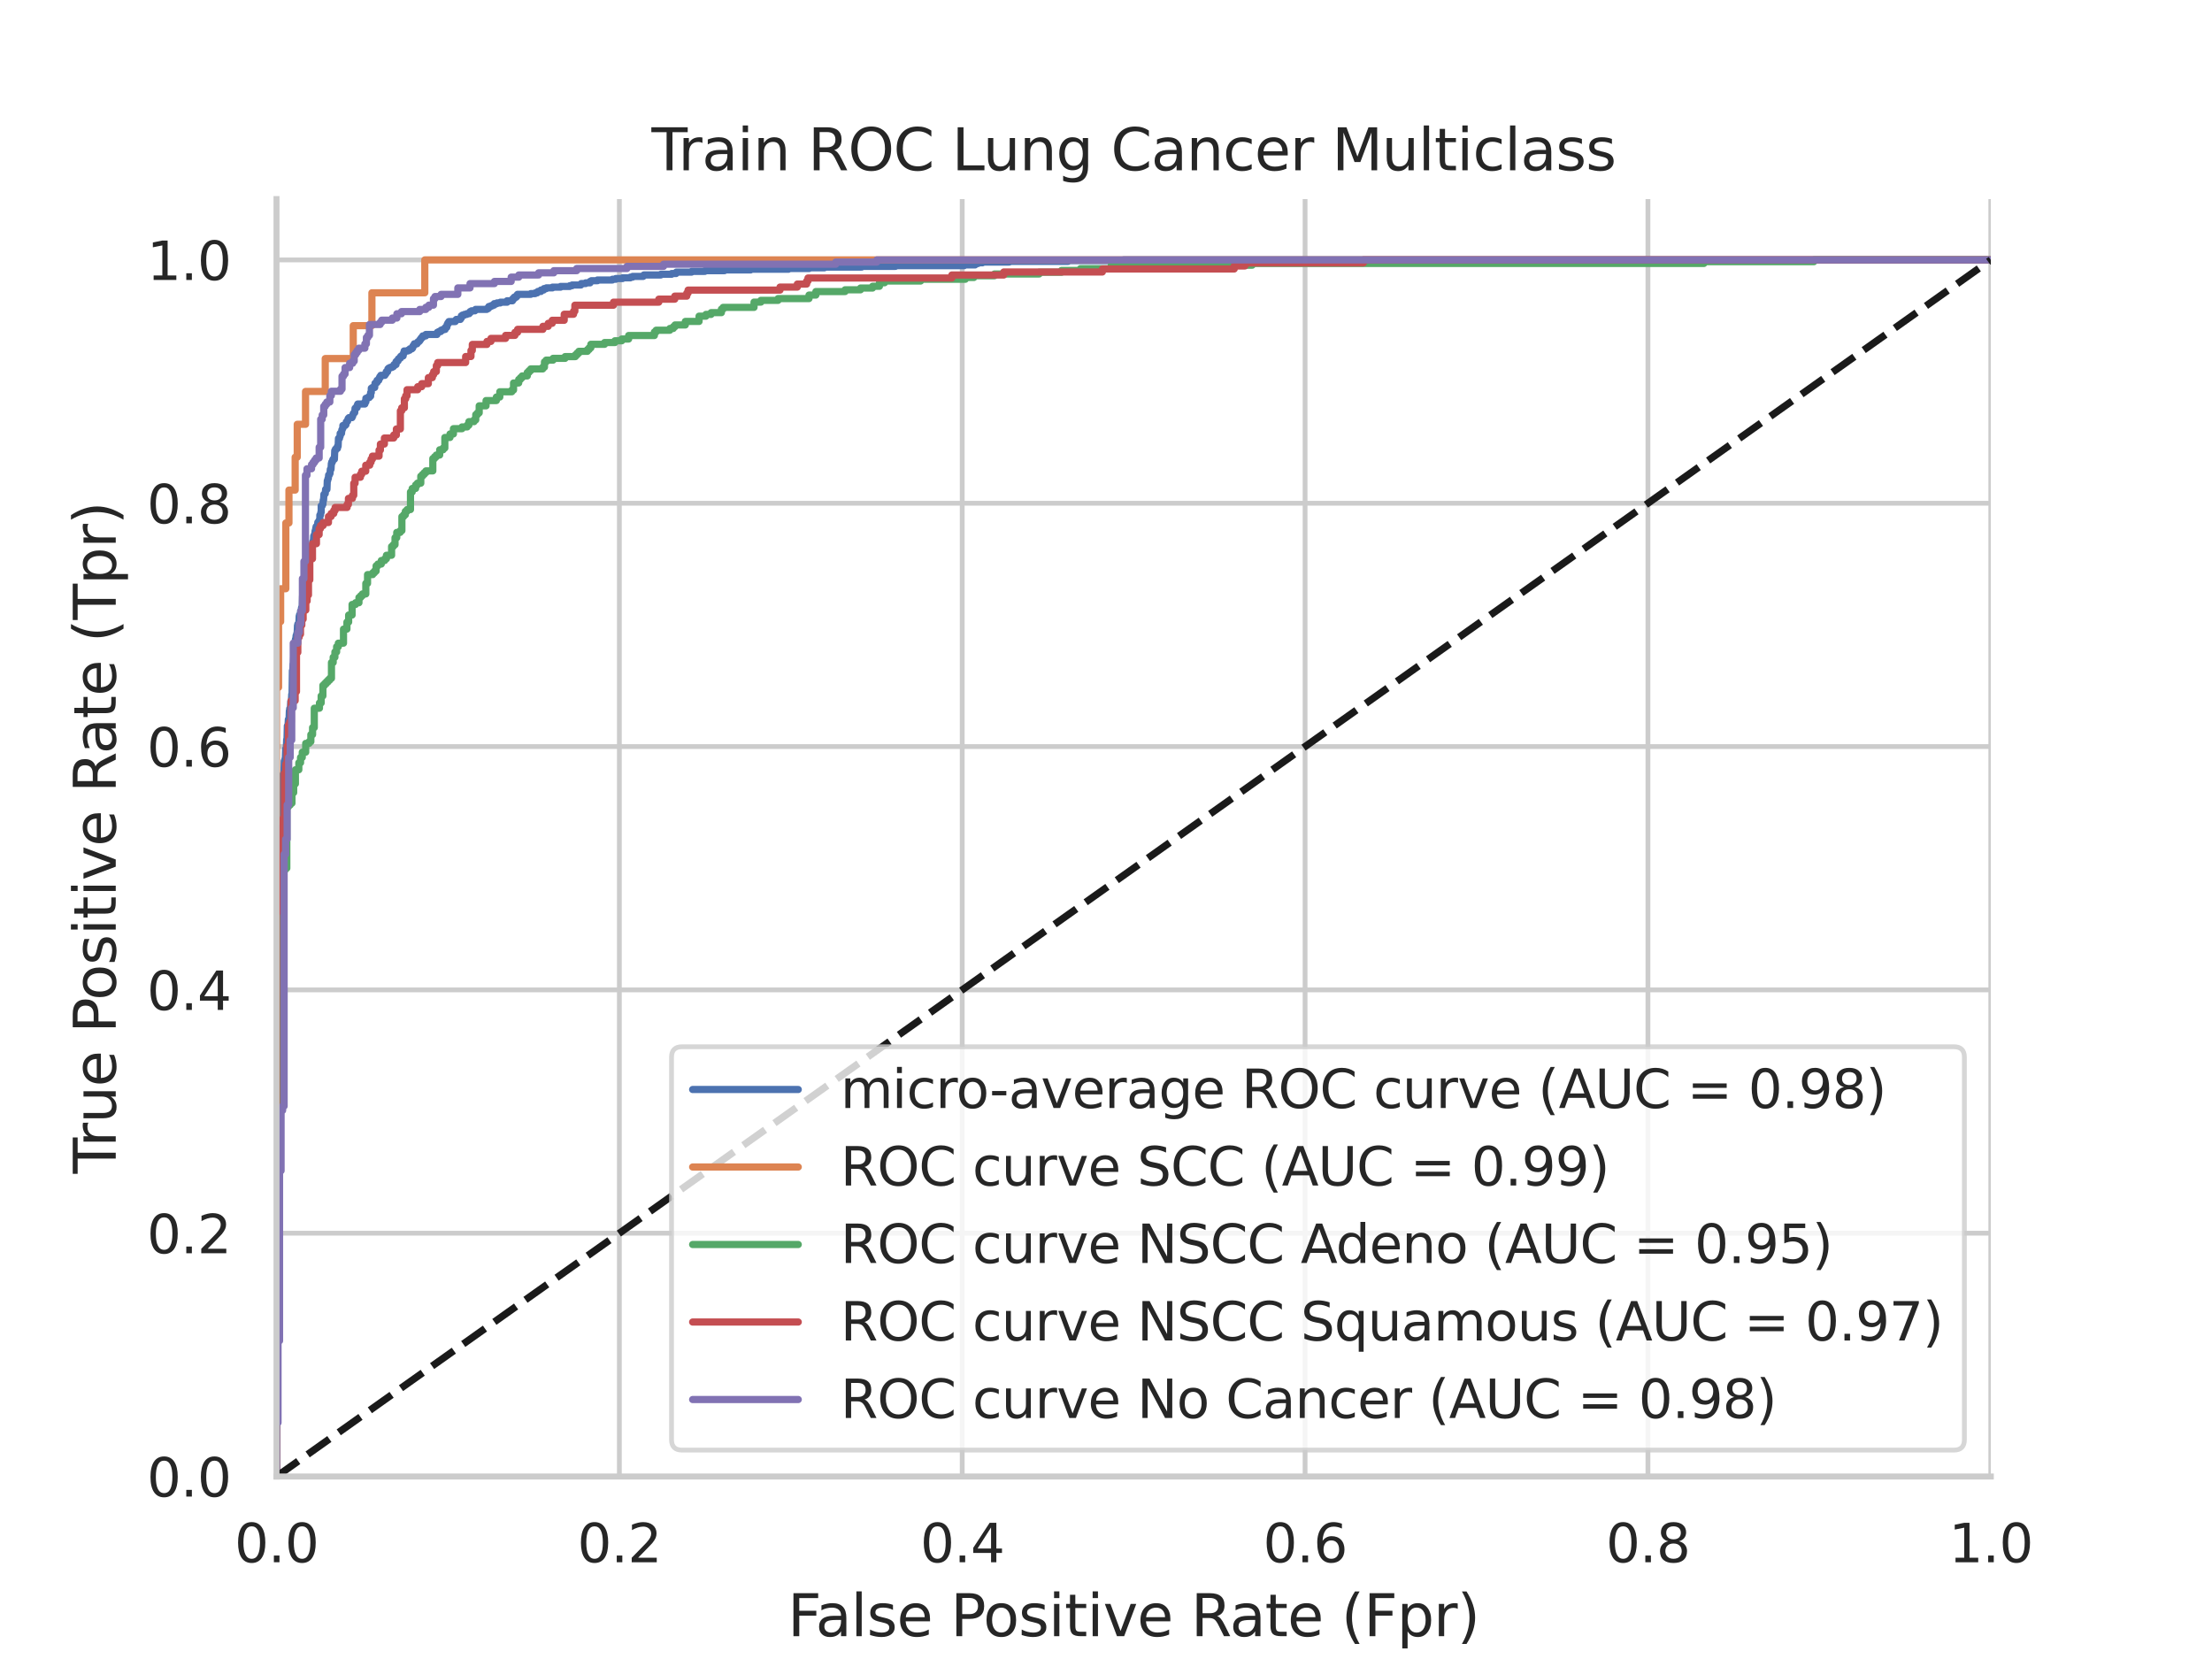 <?xml version="1.0" encoding="utf-8" standalone="no"?>
<!DOCTYPE svg PUBLIC "-//W3C//DTD SVG 1.1//EN"
  "http://www.w3.org/Graphics/SVG/1.1/DTD/svg11.dtd">
<svg xmlns:xlink="http://www.w3.org/1999/xlink" width="460.8pt" height="345.6pt" viewBox="0 0 460.8 345.6" xmlns="http://www.w3.org/2000/svg" version="1.1">
 <defs>
  <style type="text/css">*{stroke-linejoin: round; stroke-linecap: butt}</style>
 </defs>
 <g id="figure_1">
  <g id="patch_1">
   <path d="M 0 345.6 
L 460.8 345.6 
L 460.8 0 
L 0 0 
z
" style="fill: #ffffff"/>
  </g>
  <g id="axes_1">
   <g id="patch_2">
    <path d="M 57.6 307.584 
L 414.72 307.584 
L 414.72 41.472 
L 57.6 41.472 
z
" style="fill: #ffffff"/>
   </g>
   <g id="matplotlib.axis_1">
    <g id="xtick_1">
     <g id="line2d_1">
      <path d="M 57.6 307.584 
L 57.6 41.472 
" clip-path="url(#p616c6ee373)" style="fill: none; stroke: #cccccc; stroke-linecap: round"/>
     </g>
     <g id="text_1">
      <!-- 0.0 -->
      <g style="fill: #262626" transform="translate(48.853 325.442) scale(0.11 -0.11)">
       <defs>
        <path id="DejaVuSans-30" d="M 2034 4250 
Q 1547 4250 1301 3770 
Q 1056 3291 1056 2328 
Q 1056 1369 1301 889 
Q 1547 409 2034 409 
Q 2525 409 2770 889 
Q 3016 1369 3016 2328 
Q 3016 3291 2770 3770 
Q 2525 4250 2034 4250 
z
M 2034 4750 
Q 2819 4750 3233 4129 
Q 3647 3509 3647 2328 
Q 3647 1150 3233 529 
Q 2819 -91 2034 -91 
Q 1250 -91 836 529 
Q 422 1150 422 2328 
Q 422 3509 836 4129 
Q 1250 4750 2034 4750 
z
" transform="scale(0.016)"/>
        <path id="DejaVuSans-2e" d="M 684 794 
L 1344 794 
L 1344 0 
L 684 0 
L 684 794 
z
" transform="scale(0.016)"/>
       </defs>
       <use xlink:href="#DejaVuSans-30"/>
       <use xlink:href="#DejaVuSans-2e" x="63.623"/>
       <use xlink:href="#DejaVuSans-30" x="95.41"/>
      </g>
     </g>
    </g>
    <g id="xtick_2">
     <g id="line2d_2">
      <path d="M 129.024 307.584 
L 129.024 41.472 
" clip-path="url(#p616c6ee373)" style="fill: none; stroke: #cccccc; stroke-linecap: round"/>
     </g>
     <g id="text_2">
      <!-- 0.2 -->
      <g style="fill: #262626" transform="translate(120.277 325.442) scale(0.11 -0.11)">
       <defs>
        <path id="DejaVuSans-32" d="M 1228 531 
L 3431 531 
L 3431 0 
L 469 0 
L 469 531 
Q 828 903 1448 1529 
Q 2069 2156 2228 2338 
Q 2531 2678 2651 2914 
Q 2772 3150 2772 3378 
Q 2772 3750 2511 3984 
Q 2250 4219 1831 4219 
Q 1534 4219 1204 4116 
Q 875 4013 500 3803 
L 500 4441 
Q 881 4594 1212 4672 
Q 1544 4750 1819 4750 
Q 2544 4750 2975 4387 
Q 3406 4025 3406 3419 
Q 3406 3131 3298 2873 
Q 3191 2616 2906 2266 
Q 2828 2175 2409 1742 
Q 1991 1309 1228 531 
z
" transform="scale(0.016)"/>
       </defs>
       <use xlink:href="#DejaVuSans-30"/>
       <use xlink:href="#DejaVuSans-2e" x="63.623"/>
       <use xlink:href="#DejaVuSans-32" x="95.41"/>
      </g>
     </g>
    </g>
    <g id="xtick_3">
     <g id="line2d_3">
      <path d="M 200.448 307.584 
L 200.448 41.472 
" clip-path="url(#p616c6ee373)" style="fill: none; stroke: #cccccc; stroke-linecap: round"/>
     </g>
     <g id="text_3">
      <!-- 0.4 -->
      <g style="fill: #262626" transform="translate(191.701 325.442) scale(0.11 -0.11)">
       <defs>
        <path id="DejaVuSans-34" d="M 2419 4116 
L 825 1625 
L 2419 1625 
L 2419 4116 
z
M 2253 4666 
L 3047 4666 
L 3047 1625 
L 3713 1625 
L 3713 1100 
L 3047 1100 
L 3047 0 
L 2419 0 
L 2419 1100 
L 313 1100 
L 313 1709 
L 2253 4666 
z
" transform="scale(0.016)"/>
       </defs>
       <use xlink:href="#DejaVuSans-30"/>
       <use xlink:href="#DejaVuSans-2e" x="63.623"/>
       <use xlink:href="#DejaVuSans-34" x="95.41"/>
      </g>
     </g>
    </g>
    <g id="xtick_4">
     <g id="line2d_4">
      <path d="M 271.872 307.584 
L 271.872 41.472 
" clip-path="url(#p616c6ee373)" style="fill: none; stroke: #cccccc; stroke-linecap: round"/>
     </g>
     <g id="text_4">
      <!-- 0.6 -->
      <g style="fill: #262626" transform="translate(263.125 325.442) scale(0.11 -0.11)">
       <defs>
        <path id="DejaVuSans-36" d="M 2113 2584 
Q 1688 2584 1439 2293 
Q 1191 2003 1191 1497 
Q 1191 994 1439 701 
Q 1688 409 2113 409 
Q 2538 409 2786 701 
Q 3034 994 3034 1497 
Q 3034 2003 2786 2293 
Q 2538 2584 2113 2584 
z
M 3366 4563 
L 3366 3988 
Q 3128 4100 2886 4159 
Q 2644 4219 2406 4219 
Q 1781 4219 1451 3797 
Q 1122 3375 1075 2522 
Q 1259 2794 1537 2939 
Q 1816 3084 2150 3084 
Q 2853 3084 3261 2657 
Q 3669 2231 3669 1497 
Q 3669 778 3244 343 
Q 2819 -91 2113 -91 
Q 1303 -91 875 529 
Q 447 1150 447 2328 
Q 447 3434 972 4092 
Q 1497 4750 2381 4750 
Q 2619 4750 2861 4703 
Q 3103 4656 3366 4563 
z
" transform="scale(0.016)"/>
       </defs>
       <use xlink:href="#DejaVuSans-30"/>
       <use xlink:href="#DejaVuSans-2e" x="63.623"/>
       <use xlink:href="#DejaVuSans-36" x="95.41"/>
      </g>
     </g>
    </g>
    <g id="xtick_5">
     <g id="line2d_5">
      <path d="M 343.296 307.584 
L 343.296 41.472 
" clip-path="url(#p616c6ee373)" style="fill: none; stroke: #cccccc; stroke-linecap: round"/>
     </g>
     <g id="text_5">
      <!-- 0.8 -->
      <g style="fill: #262626" transform="translate(334.549 325.442) scale(0.11 -0.11)">
       <defs>
        <path id="DejaVuSans-38" d="M 2034 2216 
Q 1584 2216 1326 1975 
Q 1069 1734 1069 1313 
Q 1069 891 1326 650 
Q 1584 409 2034 409 
Q 2484 409 2743 651 
Q 3003 894 3003 1313 
Q 3003 1734 2745 1975 
Q 2488 2216 2034 2216 
z
M 1403 2484 
Q 997 2584 770 2862 
Q 544 3141 544 3541 
Q 544 4100 942 4425 
Q 1341 4750 2034 4750 
Q 2731 4750 3128 4425 
Q 3525 4100 3525 3541 
Q 3525 3141 3298 2862 
Q 3072 2584 2669 2484 
Q 3125 2378 3379 2068 
Q 3634 1759 3634 1313 
Q 3634 634 3220 271 
Q 2806 -91 2034 -91 
Q 1263 -91 848 271 
Q 434 634 434 1313 
Q 434 1759 690 2068 
Q 947 2378 1403 2484 
z
M 1172 3481 
Q 1172 3119 1398 2916 
Q 1625 2713 2034 2713 
Q 2441 2713 2670 2916 
Q 2900 3119 2900 3481 
Q 2900 3844 2670 4047 
Q 2441 4250 2034 4250 
Q 1625 4250 1398 4047 
Q 1172 3844 1172 3481 
z
" transform="scale(0.016)"/>
       </defs>
       <use xlink:href="#DejaVuSans-30"/>
       <use xlink:href="#DejaVuSans-2e" x="63.623"/>
       <use xlink:href="#DejaVuSans-38" x="95.41"/>
      </g>
     </g>
    </g>
    <g id="xtick_6">
     <g id="line2d_6">
      <path d="M 414.72 307.584 
L 414.72 41.472 
" clip-path="url(#p616c6ee373)" style="fill: none; stroke: #cccccc; stroke-linecap: round"/>
     </g>
     <g id="text_6">
      <!-- 1.0 -->
      <g style="fill: #262626" transform="translate(405.973 325.442) scale(0.11 -0.11)">
       <defs>
        <path id="DejaVuSans-31" d="M 794 531 
L 1825 531 
L 1825 4091 
L 703 3866 
L 703 4441 
L 1819 4666 
L 2450 4666 
L 2450 531 
L 3481 531 
L 3481 0 
L 794 0 
L 794 531 
z
" transform="scale(0.016)"/>
       </defs>
       <use xlink:href="#DejaVuSans-31"/>
       <use xlink:href="#DejaVuSans-2e" x="63.623"/>
       <use xlink:href="#DejaVuSans-30" x="95.41"/>
      </g>
     </g>
    </g>
    <g id="text_7">
     <!-- False Positive Rate (Fpr) -->
     <g style="fill: #262626" transform="translate(164.085 340.848) scale(0.12 -0.12)">
      <defs>
       <path id="DejaVuSans-46" d="M 628 4666 
L 3309 4666 
L 3309 4134 
L 1259 4134 
L 1259 2759 
L 3109 2759 
L 3109 2228 
L 1259 2228 
L 1259 0 
L 628 0 
L 628 4666 
z
" transform="scale(0.016)"/>
       <path id="DejaVuSans-61" d="M 2194 1759 
Q 1497 1759 1228 1600 
Q 959 1441 959 1056 
Q 959 750 1161 570 
Q 1363 391 1709 391 
Q 2188 391 2477 730 
Q 2766 1069 2766 1631 
L 2766 1759 
L 2194 1759 
z
M 3341 1997 
L 3341 0 
L 2766 0 
L 2766 531 
Q 2569 213 2275 61 
Q 1981 -91 1556 -91 
Q 1019 -91 701 211 
Q 384 513 384 1019 
Q 384 1609 779 1909 
Q 1175 2209 1959 2209 
L 2766 2209 
L 2766 2266 
Q 2766 2663 2505 2880 
Q 2244 3097 1772 3097 
Q 1472 3097 1187 3025 
Q 903 2953 641 2809 
L 641 3341 
Q 956 3463 1253 3523 
Q 1550 3584 1831 3584 
Q 2591 3584 2966 3190 
Q 3341 2797 3341 1997 
z
" transform="scale(0.016)"/>
       <path id="DejaVuSans-6c" d="M 603 4863 
L 1178 4863 
L 1178 0 
L 603 0 
L 603 4863 
z
" transform="scale(0.016)"/>
       <path id="DejaVuSans-73" d="M 2834 3397 
L 2834 2853 
Q 2591 2978 2328 3040 
Q 2066 3103 1784 3103 
Q 1356 3103 1142 2972 
Q 928 2841 928 2578 
Q 928 2378 1081 2264 
Q 1234 2150 1697 2047 
L 1894 2003 
Q 2506 1872 2764 1633 
Q 3022 1394 3022 966 
Q 3022 478 2636 193 
Q 2250 -91 1575 -91 
Q 1294 -91 989 -36 
Q 684 19 347 128 
L 347 722 
Q 666 556 975 473 
Q 1284 391 1588 391 
Q 1994 391 2212 530 
Q 2431 669 2431 922 
Q 2431 1156 2273 1281 
Q 2116 1406 1581 1522 
L 1381 1569 
Q 847 1681 609 1914 
Q 372 2147 372 2553 
Q 372 3047 722 3315 
Q 1072 3584 1716 3584 
Q 2034 3584 2315 3537 
Q 2597 3491 2834 3397 
z
" transform="scale(0.016)"/>
       <path id="DejaVuSans-65" d="M 3597 1894 
L 3597 1613 
L 953 1613 
Q 991 1019 1311 708 
Q 1631 397 2203 397 
Q 2534 397 2845 478 
Q 3156 559 3463 722 
L 3463 178 
Q 3153 47 2828 -22 
Q 2503 -91 2169 -91 
Q 1331 -91 842 396 
Q 353 884 353 1716 
Q 353 2575 817 3079 
Q 1281 3584 2069 3584 
Q 2775 3584 3186 3129 
Q 3597 2675 3597 1894 
z
M 3022 2063 
Q 3016 2534 2758 2815 
Q 2500 3097 2075 3097 
Q 1594 3097 1305 2825 
Q 1016 2553 972 2059 
L 3022 2063 
z
" transform="scale(0.016)"/>
       <path id="DejaVuSans-20" transform="scale(0.016)"/>
       <path id="DejaVuSans-50" d="M 1259 4147 
L 1259 2394 
L 2053 2394 
Q 2494 2394 2734 2622 
Q 2975 2850 2975 3272 
Q 2975 3691 2734 3919 
Q 2494 4147 2053 4147 
L 1259 4147 
z
M 628 4666 
L 2053 4666 
Q 2838 4666 3239 4311 
Q 3641 3956 3641 3272 
Q 3641 2581 3239 2228 
Q 2838 1875 2053 1875 
L 1259 1875 
L 1259 0 
L 628 0 
L 628 4666 
z
" transform="scale(0.016)"/>
       <path id="DejaVuSans-6f" d="M 1959 3097 
Q 1497 3097 1228 2736 
Q 959 2375 959 1747 
Q 959 1119 1226 758 
Q 1494 397 1959 397 
Q 2419 397 2687 759 
Q 2956 1122 2956 1747 
Q 2956 2369 2687 2733 
Q 2419 3097 1959 3097 
z
M 1959 3584 
Q 2709 3584 3137 3096 
Q 3566 2609 3566 1747 
Q 3566 888 3137 398 
Q 2709 -91 1959 -91 
Q 1206 -91 779 398 
Q 353 888 353 1747 
Q 353 2609 779 3096 
Q 1206 3584 1959 3584 
z
" transform="scale(0.016)"/>
       <path id="DejaVuSans-69" d="M 603 3500 
L 1178 3500 
L 1178 0 
L 603 0 
L 603 3500 
z
M 603 4863 
L 1178 4863 
L 1178 4134 
L 603 4134 
L 603 4863 
z
" transform="scale(0.016)"/>
       <path id="DejaVuSans-74" d="M 1172 4494 
L 1172 3500 
L 2356 3500 
L 2356 3053 
L 1172 3053 
L 1172 1153 
Q 1172 725 1289 603 
Q 1406 481 1766 481 
L 2356 481 
L 2356 0 
L 1766 0 
Q 1100 0 847 248 
Q 594 497 594 1153 
L 594 3053 
L 172 3053 
L 172 3500 
L 594 3500 
L 594 4494 
L 1172 4494 
z
" transform="scale(0.016)"/>
       <path id="DejaVuSans-76" d="M 191 3500 
L 800 3500 
L 1894 563 
L 2988 3500 
L 3597 3500 
L 2284 0 
L 1503 0 
L 191 3500 
z
" transform="scale(0.016)"/>
       <path id="DejaVuSans-52" d="M 2841 2188 
Q 3044 2119 3236 1894 
Q 3428 1669 3622 1275 
L 4263 0 
L 3584 0 
L 2988 1197 
Q 2756 1666 2539 1819 
Q 2322 1972 1947 1972 
L 1259 1972 
L 1259 0 
L 628 0 
L 628 4666 
L 2053 4666 
Q 2853 4666 3247 4331 
Q 3641 3997 3641 3322 
Q 3641 2881 3436 2590 
Q 3231 2300 2841 2188 
z
M 1259 4147 
L 1259 2491 
L 2053 2491 
Q 2509 2491 2742 2702 
Q 2975 2913 2975 3322 
Q 2975 3731 2742 3939 
Q 2509 4147 2053 4147 
L 1259 4147 
z
" transform="scale(0.016)"/>
       <path id="DejaVuSans-28" d="M 1984 4856 
Q 1566 4138 1362 3434 
Q 1159 2731 1159 2009 
Q 1159 1288 1364 580 
Q 1569 -128 1984 -844 
L 1484 -844 
Q 1016 -109 783 600 
Q 550 1309 550 2009 
Q 550 2706 781 3412 
Q 1013 4119 1484 4856 
L 1984 4856 
z
" transform="scale(0.016)"/>
       <path id="DejaVuSans-70" d="M 1159 525 
L 1159 -1331 
L 581 -1331 
L 581 3500 
L 1159 3500 
L 1159 2969 
Q 1341 3281 1617 3432 
Q 1894 3584 2278 3584 
Q 2916 3584 3314 3078 
Q 3713 2572 3713 1747 
Q 3713 922 3314 415 
Q 2916 -91 2278 -91 
Q 1894 -91 1617 61 
Q 1341 213 1159 525 
z
M 3116 1747 
Q 3116 2381 2855 2742 
Q 2594 3103 2138 3103 
Q 1681 3103 1420 2742 
Q 1159 2381 1159 1747 
Q 1159 1113 1420 752 
Q 1681 391 2138 391 
Q 2594 391 2855 752 
Q 3116 1113 3116 1747 
z
" transform="scale(0.016)"/>
       <path id="DejaVuSans-72" d="M 2631 2963 
Q 2534 3019 2420 3045 
Q 2306 3072 2169 3072 
Q 1681 3072 1420 2755 
Q 1159 2438 1159 1844 
L 1159 0 
L 581 0 
L 581 3500 
L 1159 3500 
L 1159 2956 
Q 1341 3275 1631 3429 
Q 1922 3584 2338 3584 
Q 2397 3584 2469 3576 
Q 2541 3569 2628 3553 
L 2631 2963 
z
" transform="scale(0.016)"/>
       <path id="DejaVuSans-29" d="M 513 4856 
L 1013 4856 
Q 1481 4119 1714 3412 
Q 1947 2706 1947 2009 
Q 1947 1309 1714 600 
Q 1481 -109 1013 -844 
L 513 -844 
Q 928 -128 1133 580 
Q 1338 1288 1338 2009 
Q 1338 2731 1133 3434 
Q 928 4138 513 4856 
z
" transform="scale(0.016)"/>
      </defs>
      <use xlink:href="#DejaVuSans-46"/>
      <use xlink:href="#DejaVuSans-61" x="48.395"/>
      <use xlink:href="#DejaVuSans-6c" x="109.674"/>
      <use xlink:href="#DejaVuSans-73" x="137.457"/>
      <use xlink:href="#DejaVuSans-65" x="189.557"/>
      <use xlink:href="#DejaVuSans-20" x="251.08"/>
      <use xlink:href="#DejaVuSans-50" x="282.867"/>
      <use xlink:href="#DejaVuSans-6f" x="339.545"/>
      <use xlink:href="#DejaVuSans-73" x="400.727"/>
      <use xlink:href="#DejaVuSans-69" x="452.826"/>
      <use xlink:href="#DejaVuSans-74" x="480.609"/>
      <use xlink:href="#DejaVuSans-69" x="519.818"/>
      <use xlink:href="#DejaVuSans-76" x="547.602"/>
      <use xlink:href="#DejaVuSans-65" x="606.781"/>
      <use xlink:href="#DejaVuSans-20" x="668.305"/>
      <use xlink:href="#DejaVuSans-52" x="700.092"/>
      <use xlink:href="#DejaVuSans-61" x="767.324"/>
      <use xlink:href="#DejaVuSans-74" x="828.604"/>
      <use xlink:href="#DejaVuSans-65" x="867.812"/>
      <use xlink:href="#DejaVuSans-20" x="929.336"/>
      <use xlink:href="#DejaVuSans-28" x="961.123"/>
      <use xlink:href="#DejaVuSans-46" x="1000.137"/>
      <use xlink:href="#DejaVuSans-70" x="1057.656"/>
      <use xlink:href="#DejaVuSans-72" x="1121.133"/>
      <use xlink:href="#DejaVuSans-29" x="1162.246"/>
     </g>
    </g>
   </g>
   <g id="matplotlib.axis_2">
    <g id="ytick_1">
     <g id="line2d_7">
      <path d="M 57.6 307.584 
L 414.72 307.584 
" clip-path="url(#p616c6ee373)" style="fill: none; stroke: #cccccc; stroke-linecap: round"/>
     </g>
     <g id="text_8">
      <!-- 0.0 -->
      <g style="fill: #262626" transform="translate(30.607 311.763) scale(0.11 -0.11)">
       <use xlink:href="#DejaVuSans-30"/>
       <use xlink:href="#DejaVuSans-2e" x="63.623"/>
       <use xlink:href="#DejaVuSans-30" x="95.41"/>
      </g>
     </g>
    </g>
    <g id="ytick_2">
     <g id="line2d_8">
      <path d="M 57.6 256.896 
L 414.72 256.896 
" clip-path="url(#p616c6ee373)" style="fill: none; stroke: #cccccc; stroke-linecap: round"/>
     </g>
     <g id="text_9">
      <!-- 0.2 -->
      <g style="fill: #262626" transform="translate(30.607 261.075) scale(0.11 -0.11)">
       <use xlink:href="#DejaVuSans-30"/>
       <use xlink:href="#DejaVuSans-2e" x="63.623"/>
       <use xlink:href="#DejaVuSans-32" x="95.41"/>
      </g>
     </g>
    </g>
    <g id="ytick_3">
     <g id="line2d_9">
      <path d="M 57.6 206.208 
L 414.72 206.208 
" clip-path="url(#p616c6ee373)" style="fill: none; stroke: #cccccc; stroke-linecap: round"/>
     </g>
     <g id="text_10">
      <!-- 0.4 -->
      <g style="fill: #262626" transform="translate(30.607 210.387) scale(0.11 -0.11)">
       <use xlink:href="#DejaVuSans-30"/>
       <use xlink:href="#DejaVuSans-2e" x="63.623"/>
       <use xlink:href="#DejaVuSans-34" x="95.41"/>
      </g>
     </g>
    </g>
    <g id="ytick_4">
     <g id="line2d_10">
      <path d="M 57.6 155.52 
L 414.72 155.52 
" clip-path="url(#p616c6ee373)" style="fill: none; stroke: #cccccc; stroke-linecap: round"/>
     </g>
     <g id="text_11">
      <!-- 0.6 -->
      <g style="fill: #262626" transform="translate(30.607 159.699) scale(0.11 -0.11)">
       <use xlink:href="#DejaVuSans-30"/>
       <use xlink:href="#DejaVuSans-2e" x="63.623"/>
       <use xlink:href="#DejaVuSans-36" x="95.41"/>
      </g>
     </g>
    </g>
    <g id="ytick_5">
     <g id="line2d_11">
      <path d="M 57.6 104.832 
L 414.72 104.832 
" clip-path="url(#p616c6ee373)" style="fill: none; stroke: #cccccc; stroke-linecap: round"/>
     </g>
     <g id="text_12">
      <!-- 0.8 -->
      <g style="fill: #262626" transform="translate(30.607 109.011) scale(0.11 -0.11)">
       <use xlink:href="#DejaVuSans-30"/>
       <use xlink:href="#DejaVuSans-2e" x="63.623"/>
       <use xlink:href="#DejaVuSans-38" x="95.41"/>
      </g>
     </g>
    </g>
    <g id="ytick_6">
     <g id="line2d_12">
      <path d="M 57.6 54.144 
L 414.72 54.144 
" clip-path="url(#p616c6ee373)" style="fill: none; stroke: #cccccc; stroke-linecap: round"/>
     </g>
     <g id="text_13">
      <!-- 1.0 -->
      <g style="fill: #262626" transform="translate(30.607 58.323) scale(0.11 -0.11)">
       <use xlink:href="#DejaVuSans-31"/>
       <use xlink:href="#DejaVuSans-2e" x="63.623"/>
       <use xlink:href="#DejaVuSans-30" x="95.41"/>
      </g>
     </g>
    </g>
    <g id="text_14">
     <!-- True Positive Rate (Tpr) -->
     <g style="fill: #262626" transform="translate(24.111 244.493) rotate(-90) scale(0.12 -0.12)">
      <defs>
       <path id="DejaVuSans-54" d="M -19 4666 
L 3928 4666 
L 3928 4134 
L 2272 4134 
L 2272 0 
L 1638 0 
L 1638 4134 
L -19 4134 
L -19 4666 
z
" transform="scale(0.016)"/>
       <path id="DejaVuSans-75" d="M 544 1381 
L 544 3500 
L 1119 3500 
L 1119 1403 
Q 1119 906 1312 657 
Q 1506 409 1894 409 
Q 2359 409 2629 706 
Q 2900 1003 2900 1516 
L 2900 3500 
L 3475 3500 
L 3475 0 
L 2900 0 
L 2900 538 
Q 2691 219 2414 64 
Q 2138 -91 1772 -91 
Q 1169 -91 856 284 
Q 544 659 544 1381 
z
M 1991 3584 
L 1991 3584 
z
" transform="scale(0.016)"/>
      </defs>
      <use xlink:href="#DejaVuSans-54"/>
      <use xlink:href="#DejaVuSans-72" x="46.334"/>
      <use xlink:href="#DejaVuSans-75" x="87.447"/>
      <use xlink:href="#DejaVuSans-65" x="150.826"/>
      <use xlink:href="#DejaVuSans-20" x="212.35"/>
      <use xlink:href="#DejaVuSans-50" x="244.137"/>
      <use xlink:href="#DejaVuSans-6f" x="300.814"/>
      <use xlink:href="#DejaVuSans-73" x="361.996"/>
      <use xlink:href="#DejaVuSans-69" x="414.096"/>
      <use xlink:href="#DejaVuSans-74" x="441.879"/>
      <use xlink:href="#DejaVuSans-69" x="481.088"/>
      <use xlink:href="#DejaVuSans-76" x="508.871"/>
      <use xlink:href="#DejaVuSans-65" x="568.051"/>
      <use xlink:href="#DejaVuSans-20" x="629.574"/>
      <use xlink:href="#DejaVuSans-52" x="661.361"/>
      <use xlink:href="#DejaVuSans-61" x="728.594"/>
      <use xlink:href="#DejaVuSans-74" x="789.873"/>
      <use xlink:href="#DejaVuSans-65" x="829.082"/>
      <use xlink:href="#DejaVuSans-20" x="890.605"/>
      <use xlink:href="#DejaVuSans-28" x="922.393"/>
      <use xlink:href="#DejaVuSans-54" x="961.406"/>
      <use xlink:href="#DejaVuSans-70" x="1022.49"/>
      <use xlink:href="#DejaVuSans-72" x="1085.967"/>
      <use xlink:href="#DejaVuSans-29" x="1127.08"/>
     </g>
    </g>
   </g>
   <g id="line2d_13">
    <path d="M 57.6 307.584 
L 57.671 270.845 
L 57.741 270.845 
L 57.812 235.301 
L 57.882 235.301 
L 57.953 228.132 
L 58.023 228.132 
L 58.094 208.12 
L 58.164 208.12 
L 58.235 197.217 
L 58.305 197.217 
L 58.376 188.854 
L 58.446 188.854 
L 58.517 179.147 
L 58.587 179.147 
L 58.658 173.621 
L 58.729 173.621 
L 58.799 170.484 
L 58.87 170.484 
L 58.94 161.374 
L 59.011 161.374 
L 59.081 161.076 
L 59.152 161.076 
L 59.222 158.537 
L 59.293 158.537 
L 59.363 158.089 
L 59.434 158.089 
L 59.504 155.998 
L 59.646 155.998 
L 59.716 154.056 
L 59.787 154.056 
L 59.857 151.219 
L 59.998 151.219 
L 60.069 149.875 
L 60.21 149.875 
L 60.28 148.083 
L 60.351 148.083 
L 60.351 147.635 
L 60.492 147.635 
L 60.562 146.141 
L 60.704 146.141 
L 60.774 144.648 
L 60.845 144.648 
L 60.915 139.719 
L 60.986 139.719 
L 61.056 138.375 
L 61.127 138.375 
L 61.197 136.882 
L 61.268 136.882 
L 61.338 133.895 
L 61.479 133.895 
L 61.55 133.148 
L 61.621 133.148 
L 61.691 132.401 
L 61.762 132.401 
L 61.832 131.953 
L 61.903 131.953 
L 61.973 130.31 
L 62.044 130.31 
L 62.044 130.012 
L 62.255 130.012 
L 62.326 128.369 
L 62.396 128.369 
L 62.396 128.07 
L 62.608 128.07 
L 62.608 127.323 
L 62.749 127.323 
L 62.82 126.577 
L 62.961 126.577 
L 63.031 124.187 
L 63.102 124.187 
L 63.172 122.694 
L 63.243 122.694 
L 63.313 121.2 
L 63.384 121.2 
L 63.454 120.006 
L 63.525 120.006 
L 63.525 119.707 
L 63.737 119.707 
L 63.807 118.96 
L 63.878 118.96 
L 63.948 117.765 
L 64.019 117.765 
L 64.089 117.317 
L 64.16 117.317 
L 64.23 116.123 
L 64.301 116.123 
L 64.301 115.675 
L 64.583 115.675 
L 64.654 114.48 
L 64.724 114.48 
L 64.795 114.032 
L 65.006 114.032 
L 65.077 113.434 
L 65.147 113.434 
L 65.147 112.837 
L 65.288 112.837 
L 65.359 111.642 
L 65.429 111.642 
L 65.5 111.343 
L 65.57 111.343 
L 65.641 110.597 
L 65.712 110.597 
L 65.782 109.999 
L 65.853 109.999 
L 65.853 109.701 
L 66.135 109.701 
L 66.205 108.805 
L 66.346 108.805 
L 66.417 108.506 
L 66.487 108.506 
L 66.558 108.207 
L 66.629 108.207 
L 66.629 107.311 
L 66.77 107.311 
L 66.84 106.714 
L 66.911 106.714 
L 66.911 105.37 
L 67.122 105.37 
L 67.193 105.071 
L 67.263 105.071 
L 67.334 104.175 
L 67.404 104.175 
L 67.475 102.98 
L 67.616 102.98 
L 67.616 102.831 
L 67.757 102.831 
L 67.828 101.935 
L 68.11 101.935 
L 68.18 100.143 
L 68.251 100.143 
L 68.321 99.695 
L 68.392 99.695 
L 68.462 98.948 
L 68.603 98.948 
L 68.674 98.649 
L 68.745 98.649 
L 68.815 97.753 
L 68.956 97.753 
L 69.027 96.558 
L 69.097 96.558 
L 69.097 96.26 
L 69.238 96.26 
L 69.309 95.812 
L 69.379 95.812 
L 69.379 95.662 
L 69.662 95.662 
L 69.732 93.87 
L 69.873 93.87 
L 69.873 93.571 
L 70.014 93.571 
L 70.014 93.422 
L 70.296 93.422 
L 70.296 92.974 
L 70.437 92.974 
L 70.508 91.331 
L 70.72 91.331 
L 70.79 90.883 
L 70.861 90.883 
L 70.861 90.286 
L 71.143 90.286 
L 71.213 89.539 
L 71.284 89.539 
L 71.354 89.24 
L 71.425 89.24 
L 71.425 88.643 
L 71.919 88.643 
L 71.919 88.494 
L 72.06 88.494 
L 72.13 87.896 
L 72.271 87.896 
L 72.271 87.747 
L 72.412 87.747 
L 72.483 87.299 
L 72.553 87.299 
L 72.553 87.149 
L 72.695 87.149 
L 72.695 87 
L 73.329 87 
L 73.329 86.701 
L 73.47 86.701 
L 73.541 86.253 
L 73.612 86.253 
L 73.612 86.104 
L 73.753 86.104 
L 73.753 85.955 
L 73.894 85.955 
L 73.964 85.059 
L 74.105 85.059 
L 74.105 84.909 
L 74.387 84.909 
L 74.458 84.312 
L 74.528 84.312 
L 74.528 84.163 
L 76.01 84.163 
L 76.01 83.714 
L 76.221 83.714 
L 76.221 82.968 
L 76.574 82.968 
L 76.574 82.818 
L 76.927 82.818 
L 76.927 82.52 
L 77.209 82.52 
L 77.209 81.773 
L 77.35 81.773 
L 77.35 80.877 
L 77.561 80.877 
L 77.561 80.728 
L 78.055 80.728 
L 78.126 79.831 
L 78.337 79.831 
L 78.337 79.682 
L 78.549 79.682 
L 78.549 79.234 
L 78.902 79.234 
L 78.972 78.786 
L 79.113 78.786 
L 79.113 78.487 
L 79.325 78.487 
L 79.325 78.189 
L 80.171 78.189 
L 80.242 77.89 
L 80.383 77.89 
L 80.453 77.442 
L 80.736 77.442 
L 80.806 76.845 
L 80.947 76.845 
L 80.947 76.695 
L 81.229 76.695 
L 81.229 76.546 
L 81.653 76.546 
L 81.653 76.397 
L 81.935 76.397 
L 81.935 76.247 
L 82.076 76.247 
L 82.076 75.949 
L 82.499 75.949 
L 82.499 75.351 
L 82.64 75.351 
L 82.64 75.202 
L 82.922 75.202 
L 82.993 74.754 
L 83.204 74.754 
L 83.204 74.604 
L 83.416 74.604 
L 83.416 74.306 
L 83.557 74.306 
L 83.557 74.156 
L 83.98 74.156 
L 84.051 73.559 
L 84.192 73.559 
L 84.192 73.111 
L 84.968 73.111 
L 84.968 72.962 
L 85.32 72.962 
L 85.391 72.663 
L 85.814 72.663 
L 85.814 72.514 
L 85.955 72.514 
L 86.026 72.066 
L 86.167 72.066 
L 86.167 71.916 
L 86.308 71.916 
L 86.308 71.617 
L 86.872 71.617 
L 86.943 71.319 
L 87.084 71.319 
L 87.084 71.169 
L 87.295 71.169 
L 87.295 71.02 
L 87.436 71.02 
L 87.507 70.721 
L 87.648 70.721 
L 87.719 70.423 
L 87.86 70.423 
L 87.86 70.273 
L 88.071 70.273 
L 88.071 69.975 
L 88.706 69.975 
L 88.706 69.676 
L 91.034 69.676 
L 91.104 69.228 
L 91.386 69.228 
L 91.386 69.079 
L 91.81 69.079 
L 91.88 68.78 
L 92.233 68.78 
L 92.233 68.631 
L 92.727 68.631 
L 92.797 68.183 
L 93.079 68.183 
L 93.15 67.585 
L 93.291 67.585 
L 93.291 67.286 
L 93.502 67.286 
L 93.502 66.988 
L 94.843 66.988 
L 94.913 66.689 
L 95.054 66.689 
L 95.054 66.54 
L 95.901 66.54 
L 95.901 66.241 
L 96.112 66.241 
L 96.112 65.793 
L 96.324 65.793 
L 96.324 65.644 
L 96.747 65.644 
L 96.747 65.494 
L 97.241 65.494 
L 97.241 65.345 
L 97.735 65.345 
L 97.735 65.196 
L 97.876 65.196 
L 97.946 64.897 
L 98.228 64.897 
L 98.228 64.748 
L 98.934 64.748 
L 98.934 64.598 
L 99.075 64.598 
L 99.075 64.449 
L 101.402 64.449 
L 101.402 64.3 
L 101.685 64.3 
L 101.685 64.15 
L 101.826 64.15 
L 101.826 63.851 
L 102.249 63.851 
L 102.249 63.702 
L 102.601 63.702 
L 102.601 63.553 
L 102.954 63.553 
L 102.954 63.254 
L 103.518 63.254 
L 103.518 63.105 
L 104.224 63.105 
L 104.224 62.955 
L 105.635 62.955 
L 105.635 62.657 
L 106.763 62.657 
L 106.834 62.209 
L 107.116 62.209 
L 107.116 61.91 
L 107.539 61.91 
L 107.539 61.761 
L 107.68 61.761 
L 107.68 61.462 
L 107.821 61.462 
L 107.821 61.313 
L 110.572 61.313 
L 110.572 61.163 
L 111.489 61.163 
L 111.489 61.014 
L 111.912 61.014 
L 111.912 60.865 
L 112.053 60.865 
L 112.053 60.715 
L 112.688 60.715 
L 112.688 60.417 
L 113.252 60.417 
L 113.323 60.118 
L 113.817 60.118 
L 113.817 59.968 
L 115.086 59.968 
L 115.086 59.819 
L 116.779 59.819 
L 116.779 59.67 
L 118.684 59.67 
L 118.684 59.52 
L 119.177 59.52 
L 119.177 59.371 
L 121.011 59.371 
L 121.082 59.072 
L 121.999 59.072 
L 121.999 58.923 
L 122.916 58.923 
L 122.916 58.624 
L 123.198 58.624 
L 123.198 58.475 
L 124.467 58.475 
L 124.467 58.326 
L 127.571 58.326 
L 127.571 58.176 
L 128.276 58.176 
L 128.276 58.027 
L 129.687 58.027 
L 129.687 57.878 
L 131.309 57.878 
L 131.309 57.728 
L 131.803 57.728 
L 131.803 57.579 
L 133.99 57.579 
L 133.99 57.43 
L 134.131 57.43 
L 134.131 57.28 
L 137.658 57.28 
L 137.658 57.131 
L 139.915 57.131 
L 139.915 56.982 
L 140.832 56.982 
L 140.902 56.683 
L 144.076 56.683 
L 144.076 56.534 
L 146.827 56.534 
L 146.827 56.384 
L 150.918 56.384 
L 150.918 56.235 
L 156.349 56.235 
L 156.349 56.085 
L 164.249 56.085 
L 164.249 55.936 
L 168.552 55.936 
L 168.552 55.787 
L 171.726 55.787 
L 171.726 55.637 
L 179.485 55.637 
L 179.485 55.488 
L 186.538 55.488 
L 186.538 55.339 
L 200.857 55.339 
L 200.857 55.189 
L 203.114 55.189 
L 203.114 55.04 
L 203.326 55.04 
L 203.326 54.891 
L 203.749 54.891 
L 203.749 54.741 
L 204.666 54.741 
L 204.666 54.592 
L 210.238 54.592 
L 210.238 54.443 
L 222.511 54.443 
L 222.511 54.293 
L 234.079 54.293 
L 234.079 54.144 
L 414.72 54.144 
L 414.72 54.144 
" clip-path="url(#p616c6ee373)" style="fill: none; stroke: #4c72b0; stroke-width: 1.5; stroke-linecap: round"/>
   </g>
   <g id="line2d_14">
    <path d="M 57.6 307.584 
L 57.6 300.734 
L 57.6 143.19 
L 58.032 143.19 
L 58.032 129.491 
L 58.464 129.491 
L 58.464 122.641 
L 59.544 122.641 
L 59.544 108.942 
L 60.193 108.942 
L 60.193 102.092 
L 61.489 102.092 
L 61.489 95.242 
L 61.921 95.242 
L 61.921 88.393 
L 63.649 88.393 
L 63.649 81.543 
L 67.754 81.543 
L 67.754 74.693 
L 73.587 74.693 
L 73.587 67.843 
L 77.476 67.843 
L 77.476 60.994 
L 88.494 60.994 
L 88.494 54.144 
L 414.72 54.144 
" clip-path="url(#p616c6ee373)" style="fill: none; stroke: #dd8452; stroke-width: 1.5; stroke-linecap: round"/>
   </g>
   <g id="line2d_15">
    <path d="M 57.6 307.584 
L 57.6 235.434 
L 57.958 235.434 
L 57.958 224.081 
L 58.316 224.081 
L 58.316 218.953 
L 58.674 218.953 
L 58.674 207.966 
L 59.031 207.966 
L 59.031 181.23 
L 59.389 181.23 
L 59.389 180.864 
L 59.747 180.864 
L 59.747 168.046 
L 60.105 168.046 
L 60.105 167.679 
L 60.463 167.679 
L 60.463 167.313 
L 60.821 167.313 
L 60.821 165.116 
L 61.178 165.116 
L 61.178 163.284 
L 61.536 163.284 
L 61.536 160.354 
L 62.252 160.354 
L 62.252 158.889 
L 62.61 158.889 
L 62.61 157.791 
L 62.968 157.791 
L 62.968 156.692 
L 63.683 156.692 
L 63.683 154.861 
L 64.399 154.861 
L 64.399 154.495 
L 64.757 154.495 
L 64.757 153.03 
L 65.115 153.03 
L 65.115 151.565 
L 65.472 151.565 
L 65.472 147.536 
L 66.546 147.536 
L 66.546 146.437 
L 66.904 146.437 
L 66.904 144.972 
L 67.262 144.972 
L 67.262 142.775 
L 67.619 142.775 
L 67.619 142.409 
L 67.977 142.409 
L 67.977 142.042 
L 68.335 142.042 
L 68.335 141.676 
L 68.693 141.676 
L 68.693 141.31 
L 69.051 141.31 
L 69.051 138.014 
L 69.409 138.014 
L 69.409 136.915 
L 69.766 136.915 
L 69.766 135.816 
L 70.124 135.816 
L 70.124 134.717 
L 70.482 134.717 
L 70.482 133.985 
L 71.556 133.985 
L 71.556 131.055 
L 72.271 131.055 
L 72.271 129.59 
L 72.629 129.59 
L 72.629 128.125 
L 73.345 128.125 
L 73.345 125.928 
L 74.06 125.928 
L 74.06 125.561 
L 74.776 125.561 
L 74.776 124.463 
L 75.134 124.463 
L 75.134 124.096 
L 75.492 124.096 
L 75.492 123.73 
L 76.207 123.73 
L 76.207 121.533 
L 76.565 121.533 
L 76.565 119.701 
L 77.639 119.701 
L 77.639 119.335 
L 77.997 119.335 
L 77.997 118.969 
L 78.354 118.969 
L 78.354 117.87 
L 78.712 117.87 
L 78.712 117.504 
L 79.428 117.504 
L 79.428 116.772 
L 80.144 116.772 
L 80.144 116.405 
L 80.501 116.405 
L 80.501 115.673 
L 81.575 115.673 
L 81.575 113.842 
L 81.933 113.842 
L 81.933 113.475 
L 82.291 113.475 
L 82.291 112.01 
L 82.648 112.01 
L 82.648 110.912 
L 83.364 110.912 
L 83.364 110.545 
L 83.722 110.545 
L 83.722 107.615 
L 84.08 107.615 
L 84.08 107.249 
L 84.438 107.249 
L 84.438 106.517 
L 84.796 106.517 
L 84.796 106.15 
L 85.511 106.15 
L 85.511 102.488 
L 85.869 102.488 
L 85.869 101.756 
L 86.585 101.756 
L 86.585 101.023 
L 86.943 101.023 
L 86.943 100.657 
L 87.658 100.657 
L 87.658 99.192 
L 88.016 99.192 
L 88.016 98.826 
L 88.374 98.826 
L 88.374 98.459 
L 88.732 98.459 
L 88.732 98.093 
L 90.163 98.093 
L 90.163 95.529 
L 90.521 95.529 
L 90.521 95.163 
L 90.879 95.163 
L 90.879 94.797 
L 91.594 94.797 
L 91.594 93.698 
L 92.31 93.698 
L 92.31 93.332 
L 92.668 93.332 
L 92.668 91.135 
L 93.741 91.135 
L 93.741 90.402 
L 94.457 90.402 
L 94.457 89.303 
L 96.246 89.303 
L 96.246 88.937 
L 97.32 88.937 
L 97.32 88.571 
L 97.678 88.571 
L 97.678 87.838 
L 98.751 87.838 
L 98.751 87.472 
L 99.109 87.472 
L 99.109 86.373 
L 99.467 86.373 
L 99.467 86.007 
L 99.825 86.007 
L 99.825 84.542 
L 101.256 84.542 
L 101.256 83.443 
L 103.403 83.443 
L 103.403 82.711 
L 104.119 82.711 
L 104.119 81.612 
L 106.623 81.612 
L 106.623 81.246 
L 106.981 81.246 
L 106.981 79.781 
L 108.055 79.781 
L 108.055 79.049 
L 108.413 79.049 
L 108.413 78.682 
L 108.771 78.682 
L 108.771 78.316 
L 109.844 78.316 
L 109.844 77.584 
L 110.202 77.584 
L 110.202 77.217 
L 110.56 77.217 
L 110.56 76.851 
L 113.065 76.851 
L 113.065 76.485 
L 113.422 76.485 
L 113.422 75.386 
L 113.78 75.386 
L 113.78 75.02 
L 115.212 75.02 
L 115.212 74.654 
L 117.716 74.654 
L 117.716 74.287 
L 119.863 74.287 
L 119.863 73.921 
L 120.221 73.921 
L 120.221 73.555 
L 120.579 73.555 
L 120.579 73.189 
L 122.368 73.189 
L 122.368 72.822 
L 122.726 72.822 
L 122.726 72.456 
L 123.084 72.456 
L 123.084 71.724 
L 125.947 71.724 
L 125.947 71.357 
L 128.094 71.357 
L 128.094 70.991 
L 129.525 70.991 
L 129.525 70.625 
L 130.956 70.625 
L 130.956 69.892 
L 136.324 69.892 
L 136.324 69.16 
L 136.682 69.16 
L 136.682 68.794 
L 139.544 68.794 
L 139.544 68.427 
L 140.26 68.427 
L 140.26 68.061 
L 140.618 68.061 
L 140.618 67.695 
L 142.765 67.695 
L 142.765 66.962 
L 145.628 66.962 
L 145.628 65.864 
L 147.059 65.864 
L 147.059 65.498 
L 148.132 65.498 
L 148.132 65.131 
L 150.279 65.131 
L 150.279 64.399 
L 150.637 64.399 
L 150.637 64.033 
L 157.078 64.033 
L 157.078 62.934 
L 158.51 62.934 
L 158.51 62.568 
L 162.088 62.568 
L 162.088 62.201 
L 168.529 62.201 
L 168.529 61.469 
L 169.96 61.469 
L 169.96 60.736 
L 176.044 60.736 
L 176.044 60.37 
L 179.264 60.37 
L 179.264 60.004 
L 181.769 60.004 
L 181.769 59.638 
L 183.2 59.638 
L 183.2 58.905 
L 184.274 58.905 
L 184.274 58.539 
L 191.788 58.539 
L 191.788 58.173 
L 201.092 58.173 
L 201.092 57.806 
L 202.881 57.806 
L 202.881 57.44 
L 207.175 57.44 
L 207.175 57.074 
L 216.479 57.074 
L 216.479 56.708 
L 221.131 56.708 
L 221.131 56.341 
L 225.067 56.341 
L 225.067 55.975 
L 231.508 55.975 
L 231.508 55.243 
L 260.851 55.243 
L 260.851 54.876 
L 354.961 54.876 
L 354.961 54.51 
L 377.863 54.51 
L 377.863 54.144 
L 414.72 54.144 
L 414.72 54.144 
" clip-path="url(#p616c6ee373)" style="fill: none; stroke: #55a868; stroke-width: 1.5; stroke-linecap: round"/>
   </g>
   <g id="line2d_16">
    <path d="M 57.6 307.584 
L 57.6 189.983 
L 57.877 189.983 
L 57.877 184.323 
L 58.155 184.323 
L 58.155 174.89 
L 58.432 174.89 
L 58.432 174.261 
L 58.71 174.261 
L 58.71 172.374 
L 58.987 172.374 
L 58.987 170.487 
L 59.265 170.487 
L 59.265 161.054 
L 59.542 161.054 
L 59.542 159.168 
L 59.82 159.168 
L 59.82 155.394 
L 60.097 155.394 
L 60.097 150.992 
L 60.375 150.992 
L 60.375 150.363 
L 60.652 150.363 
L 60.652 145.961 
L 61.485 145.961 
L 61.485 144.074 
L 61.762 144.074 
L 61.762 135.899 
L 62.04 135.899 
L 62.04 132.754 
L 62.317 132.754 
L 62.317 132.126 
L 62.595 132.126 
L 62.595 130.239 
L 62.872 130.239 
L 62.872 128.981 
L 63.15 128.981 
L 63.15 127.094 
L 63.705 127.094 
L 63.705 125.208 
L 63.982 125.208 
L 63.982 123.95 
L 64.26 123.95 
L 64.26 120.806 
L 64.537 120.806 
L 64.537 116.403 
L 65.092 116.403 
L 65.092 113.259 
L 65.924 113.259 
L 65.924 111.372 
L 66.479 111.372 
L 66.479 110.115 
L 66.757 110.115 
L 66.757 109.486 
L 67.312 109.486 
L 67.312 108.857 
L 68.422 108.857 
L 68.422 107.599 
L 68.977 107.599 
L 68.977 106.97 
L 69.532 106.97 
L 69.532 106.341 
L 69.809 106.341 
L 69.809 105.712 
L 72.307 105.712 
L 72.307 105.084 
L 72.584 105.084 
L 72.584 103.826 
L 73.417 103.826 
L 73.417 103.197 
L 73.694 103.197 
L 73.694 100.681 
L 73.971 100.681 
L 73.971 99.424 
L 75.081 99.424 
L 75.081 98.795 
L 75.359 98.795 
L 75.359 98.166 
L 76.191 98.166 
L 76.191 96.908 
L 77.024 96.908 
L 77.024 96.279 
L 77.301 96.279 
L 77.301 95.65 
L 77.579 95.65 
L 77.579 95.021 
L 78.966 95.021 
L 78.966 93.764 
L 79.244 93.764 
L 79.244 92.506 
L 80.076 92.506 
L 80.076 91.248 
L 82.018 91.248 
L 82.018 90.619 
L 82.573 90.619 
L 82.573 89.361 
L 83.406 89.361 
L 83.406 85.588 
L 83.683 85.588 
L 83.683 84.959 
L 84.238 84.959 
L 84.238 83.073 
L 84.516 83.073 
L 84.516 82.444 
L 84.793 82.444 
L 84.793 81.186 
L 87.013 81.186 
L 87.013 80.557 
L 87.846 80.557 
L 87.846 79.928 
L 89.233 79.928 
L 89.233 78.67 
L 90.065 78.67 
L 90.065 78.042 
L 90.343 78.042 
L 90.343 77.413 
L 90.898 77.413 
L 90.898 76.155 
L 91.175 76.155 
L 91.175 75.526 
L 97.003 75.526 
L 97.003 74.268 
L 98.112 74.268 
L 98.112 73.011 
L 98.39 73.011 
L 98.39 71.753 
L 101.442 71.753 
L 101.442 71.124 
L 102.275 71.124 
L 102.275 70.495 
L 105.327 70.495 
L 105.327 69.866 
L 107.269 69.866 
L 107.269 69.237 
L 107.824 69.237 
L 107.824 68.608 
L 113.097 68.608 
L 113.097 67.979 
L 114.206 67.979 
L 114.206 67.351 
L 115.039 67.351 
L 115.039 66.722 
L 117.536 66.722 
L 117.536 65.464 
L 119.479 65.464 
L 119.479 64.835 
L 119.756 64.835 
L 119.756 63.577 
L 127.803 63.577 
L 127.803 62.948 
L 137.237 62.948 
L 137.237 62.319 
L 140.567 62.319 
L 140.567 61.691 
L 143.065 61.691 
L 143.065 61.062 
L 143.342 61.062 
L 143.342 60.433 
L 162.488 60.433 
L 162.488 59.804 
L 166.096 59.804 
L 166.096 59.175 
L 168.038 59.175 
L 168.038 58.546 
L 168.316 58.546 
L 168.316 57.917 
L 198.284 57.917 
L 198.284 57.288 
L 209.105 57.288 
L 209.105 56.66 
L 229.639 56.66 
L 229.639 56.031 
L 257.11 56.031 
L 257.11 55.402 
L 259.33 55.402 
L 259.33 54.773 
L 284.026 54.773 
L 284.026 54.144 
L 414.72 54.144 
L 414.72 54.144 
" clip-path="url(#p616c6ee373)" style="fill: none; stroke: #c44e52; stroke-width: 1.5; stroke-linecap: round"/>
   </g>
   <g id="line2d_17">
    <path d="M 57.6 307.584 
L 57.6 296.37 
L 57.917 296.37 
L 57.917 279.324 
L 58.235 279.324 
L 58.235 243.888 
L 58.552 243.888 
L 58.552 231.328 
L 58.87 231.328 
L 58.87 230.431 
L 59.187 230.431 
L 59.187 177.948 
L 59.505 177.948 
L 59.505 174.808 
L 59.822 174.808 
L 59.822 167.631 
L 60.14 167.631 
L 60.14 157.763 
L 60.457 157.763 
L 60.457 154.174 
L 60.774 154.174 
L 60.774 147.446 
L 61.092 147.446 
L 61.092 133.989 
L 62.044 133.989 
L 62.044 131.746 
L 62.362 131.746 
L 62.362 129.952 
L 62.679 129.952 
L 62.679 127.26 
L 62.996 127.26 
L 62.996 120.532 
L 63.314 120.532 
L 63.314 116.943 
L 63.631 116.943 
L 63.631 99.001 
L 63.949 99.001 
L 63.949 97.655 
L 64.901 97.655 
L 64.901 96.758 
L 65.219 96.758 
L 65.219 96.309 
L 65.536 96.309 
L 65.536 95.861 
L 65.853 95.861 
L 65.853 95.412 
L 66.488 95.412 
L 66.488 93.169 
L 66.806 93.169 
L 66.806 87.338 
L 67.123 87.338 
L 67.123 86.441 
L 67.441 86.441 
L 67.441 84.647 
L 67.758 84.647 
L 67.758 84.198 
L 68.076 84.198 
L 68.076 83.749 
L 68.71 83.749 
L 68.71 82.404 
L 69.028 82.404 
L 69.028 81.507 
L 70.932 81.507 
L 70.932 81.058 
L 71.25 81.058 
L 71.25 78.367 
L 71.567 78.367 
L 71.567 77.918 
L 71.885 77.918 
L 71.885 76.572 
L 72.837 76.572 
L 72.837 75.675 
L 73.472 75.675 
L 73.472 75.227 
L 73.789 75.227 
L 73.789 73.881 
L 74.107 73.881 
L 74.107 73.432 
L 74.424 73.432 
L 74.424 72.984 
L 74.742 72.984 
L 74.742 72.535 
L 76.012 72.535 
L 76.012 71.638 
L 76.329 71.638 
L 76.329 70.292 
L 76.646 70.292 
L 76.646 69.844 
L 76.964 69.844 
L 76.964 67.601 
L 79.186 67.601 
L 79.186 67.152 
L 79.503 67.152 
L 79.503 66.704 
L 81.725 66.704 
L 81.725 66.255 
L 82.678 66.255 
L 82.678 65.358 
L 83.63 65.358 
L 83.63 64.91 
L 87.439 64.91 
L 87.439 64.461 
L 88.709 64.461 
L 88.709 64.012 
L 89.344 64.012 
L 89.344 63.564 
L 90.296 63.564 
L 90.296 62.218 
L 90.614 62.218 
L 90.614 61.77 
L 91.884 61.77 
L 91.884 61.321 
L 95.375 61.321 
L 95.375 59.975 
L 97.915 59.975 
L 97.915 59.078 
L 102.994 59.078 
L 102.994 58.63 
L 106.486 58.63 
L 106.486 57.733 
L 108.073 57.733 
L 108.073 57.284 
L 112.2 57.284 
L 112.2 56.835 
L 115.374 56.835 
L 115.374 56.387 
L 120.136 56.387 
L 120.136 55.938 
L 130.611 55.938 
L 130.611 55.49 
L 138.23 55.49 
L 138.23 55.041 
L 174.1 55.041 
L 174.1 54.593 
L 182.671 54.593 
L 182.671 54.144 
L 414.72 54.144 
L 414.72 54.144 
" clip-path="url(#p616c6ee373)" style="fill: none; stroke: #8172b3; stroke-width: 1.5; stroke-linecap: round"/>
   </g>
   <g id="line2d_18">
    <path d="M 57.6 307.584 
L 414.72 54.144 
" clip-path="url(#p616c6ee373)" style="fill: none; stroke-dasharray: 5.55,2.4; stroke-dashoffset: 0; stroke: #1a1a1a; stroke-width: 1.5"/>
   </g>
   <g id="patch_3">
    <path d="M 57.6 307.584 
L 57.6 41.472 
" style="fill: none; stroke: #cccccc; stroke-width: 1.25; stroke-linejoin: miter; stroke-linecap: square"/>
   </g>
   <g id="patch_4">
    <path d="M 57.6 307.584 
L 414.72 307.584 
" style="fill: none; stroke: #cccccc; stroke-width: 1.25; stroke-linejoin: miter; stroke-linecap: square"/>
   </g>
   <g id="text_15">
    <!-- Train ROC Lung Cancer Multiclass -->
    <g style="fill: #262626" transform="translate(135.72 35.472) scale(0.12 -0.12)">
     <defs>
      <path id="DejaVuSans-6e" d="M 3513 2113 
L 3513 0 
L 2938 0 
L 2938 2094 
Q 2938 2591 2744 2837 
Q 2550 3084 2163 3084 
Q 1697 3084 1428 2787 
Q 1159 2491 1159 1978 
L 1159 0 
L 581 0 
L 581 3500 
L 1159 3500 
L 1159 2956 
Q 1366 3272 1645 3428 
Q 1925 3584 2291 3584 
Q 2894 3584 3203 3211 
Q 3513 2838 3513 2113 
z
" transform="scale(0.016)"/>
      <path id="DejaVuSans-4f" d="M 2522 4238 
Q 1834 4238 1429 3725 
Q 1025 3213 1025 2328 
Q 1025 1447 1429 934 
Q 1834 422 2522 422 
Q 3209 422 3611 934 
Q 4013 1447 4013 2328 
Q 4013 3213 3611 3725 
Q 3209 4238 2522 4238 
z
M 2522 4750 
Q 3503 4750 4090 4092 
Q 4678 3434 4678 2328 
Q 4678 1225 4090 567 
Q 3503 -91 2522 -91 
Q 1538 -91 948 565 
Q 359 1222 359 2328 
Q 359 3434 948 4092 
Q 1538 4750 2522 4750 
z
" transform="scale(0.016)"/>
      <path id="DejaVuSans-43" d="M 4122 4306 
L 4122 3641 
Q 3803 3938 3442 4084 
Q 3081 4231 2675 4231 
Q 1875 4231 1450 3742 
Q 1025 3253 1025 2328 
Q 1025 1406 1450 917 
Q 1875 428 2675 428 
Q 3081 428 3442 575 
Q 3803 722 4122 1019 
L 4122 359 
Q 3791 134 3420 21 
Q 3050 -91 2638 -91 
Q 1578 -91 968 557 
Q 359 1206 359 2328 
Q 359 3453 968 4101 
Q 1578 4750 2638 4750 
Q 3056 4750 3426 4639 
Q 3797 4528 4122 4306 
z
" transform="scale(0.016)"/>
      <path id="DejaVuSans-4c" d="M 628 4666 
L 1259 4666 
L 1259 531 
L 3531 531 
L 3531 0 
L 628 0 
L 628 4666 
z
" transform="scale(0.016)"/>
      <path id="DejaVuSans-67" d="M 2906 1791 
Q 2906 2416 2648 2759 
Q 2391 3103 1925 3103 
Q 1463 3103 1205 2759 
Q 947 2416 947 1791 
Q 947 1169 1205 825 
Q 1463 481 1925 481 
Q 2391 481 2648 825 
Q 2906 1169 2906 1791 
z
M 3481 434 
Q 3481 -459 3084 -895 
Q 2688 -1331 1869 -1331 
Q 1566 -1331 1297 -1286 
Q 1028 -1241 775 -1147 
L 775 -588 
Q 1028 -725 1275 -790 
Q 1522 -856 1778 -856 
Q 2344 -856 2625 -561 
Q 2906 -266 2906 331 
L 2906 616 
Q 2728 306 2450 153 
Q 2172 0 1784 0 
Q 1141 0 747 490 
Q 353 981 353 1791 
Q 353 2603 747 3093 
Q 1141 3584 1784 3584 
Q 2172 3584 2450 3431 
Q 2728 3278 2906 2969 
L 2906 3500 
L 3481 3500 
L 3481 434 
z
" transform="scale(0.016)"/>
      <path id="DejaVuSans-63" d="M 3122 3366 
L 3122 2828 
Q 2878 2963 2633 3030 
Q 2388 3097 2138 3097 
Q 1578 3097 1268 2742 
Q 959 2388 959 1747 
Q 959 1106 1268 751 
Q 1578 397 2138 397 
Q 2388 397 2633 464 
Q 2878 531 3122 666 
L 3122 134 
Q 2881 22 2623 -34 
Q 2366 -91 2075 -91 
Q 1284 -91 818 406 
Q 353 903 353 1747 
Q 353 2603 823 3093 
Q 1294 3584 2113 3584 
Q 2378 3584 2631 3529 
Q 2884 3475 3122 3366 
z
" transform="scale(0.016)"/>
      <path id="DejaVuSans-4d" d="M 628 4666 
L 1569 4666 
L 2759 1491 
L 3956 4666 
L 4897 4666 
L 4897 0 
L 4281 0 
L 4281 4097 
L 3078 897 
L 2444 897 
L 1241 4097 
L 1241 0 
L 628 0 
L 628 4666 
z
" transform="scale(0.016)"/>
     </defs>
     <use xlink:href="#DejaVuSans-54"/>
     <use xlink:href="#DejaVuSans-72" x="46.334"/>
     <use xlink:href="#DejaVuSans-61" x="87.447"/>
     <use xlink:href="#DejaVuSans-69" x="148.727"/>
     <use xlink:href="#DejaVuSans-6e" x="176.51"/>
     <use xlink:href="#DejaVuSans-20" x="239.889"/>
     <use xlink:href="#DejaVuSans-52" x="271.676"/>
     <use xlink:href="#DejaVuSans-4f" x="341.158"/>
     <use xlink:href="#DejaVuSans-43" x="419.869"/>
     <use xlink:href="#DejaVuSans-20" x="489.693"/>
     <use xlink:href="#DejaVuSans-4c" x="521.48"/>
     <use xlink:href="#DejaVuSans-75" x="575.443"/>
     <use xlink:href="#DejaVuSans-6e" x="638.822"/>
     <use xlink:href="#DejaVuSans-67" x="702.201"/>
     <use xlink:href="#DejaVuSans-20" x="765.678"/>
     <use xlink:href="#DejaVuSans-43" x="797.465"/>
     <use xlink:href="#DejaVuSans-61" x="867.289"/>
     <use xlink:href="#DejaVuSans-6e" x="928.568"/>
     <use xlink:href="#DejaVuSans-63" x="991.947"/>
     <use xlink:href="#DejaVuSans-65" x="1046.928"/>
     <use xlink:href="#DejaVuSans-72" x="1108.451"/>
     <use xlink:href="#DejaVuSans-20" x="1149.564"/>
     <use xlink:href="#DejaVuSans-4d" x="1181.352"/>
     <use xlink:href="#DejaVuSans-75" x="1267.631"/>
     <use xlink:href="#DejaVuSans-6c" x="1331.01"/>
     <use xlink:href="#DejaVuSans-74" x="1358.793"/>
     <use xlink:href="#DejaVuSans-69" x="1398.002"/>
     <use xlink:href="#DejaVuSans-63" x="1425.785"/>
     <use xlink:href="#DejaVuSans-6c" x="1480.766"/>
     <use xlink:href="#DejaVuSans-61" x="1508.549"/>
     <use xlink:href="#DejaVuSans-73" x="1569.828"/>
     <use xlink:href="#DejaVuSans-73" x="1621.928"/>
    </g>
   </g>
   <g id="legend_1">
    <g id="patch_5">
     <path d="M 142.09 302.084 
L 407.02 302.084 
Q 409.22 302.084 409.22 299.884 
L 409.22 220.254 
Q 409.22 218.054 407.02 218.054 
L 142.09 218.054 
Q 139.89 218.054 139.89 220.254 
L 139.89 299.884 
Q 139.89 302.084 142.09 302.084 
z
" style="fill: #ffffff; opacity: 0.8; stroke: #cccccc; stroke-linejoin: miter"/>
    </g>
    <g id="line2d_19">
     <path d="M 144.29 226.963 
L 155.29 226.963 
L 166.29 226.963 
" style="fill: none; stroke: #4c72b0; stroke-width: 1.5; stroke-linecap: round"/>
    </g>
    <g id="text_16">
     <!-- micro-average ROC curve (AUC = 0.98) -->
     <g style="fill: #262626" transform="translate(175.09 230.813) scale(0.11 -0.11)">
      <defs>
       <path id="DejaVuSans-6d" d="M 3328 2828 
Q 3544 3216 3844 3400 
Q 4144 3584 4550 3584 
Q 5097 3584 5394 3201 
Q 5691 2819 5691 2113 
L 5691 0 
L 5113 0 
L 5113 2094 
Q 5113 2597 4934 2840 
Q 4756 3084 4391 3084 
Q 3944 3084 3684 2787 
Q 3425 2491 3425 1978 
L 3425 0 
L 2847 0 
L 2847 2094 
Q 2847 2600 2669 2842 
Q 2491 3084 2119 3084 
Q 1678 3084 1418 2786 
Q 1159 2488 1159 1978 
L 1159 0 
L 581 0 
L 581 3500 
L 1159 3500 
L 1159 2956 
Q 1356 3278 1631 3431 
Q 1906 3584 2284 3584 
Q 2666 3584 2933 3390 
Q 3200 3197 3328 2828 
z
" transform="scale(0.016)"/>
       <path id="DejaVuSans-2d" d="M 313 2009 
L 1997 2009 
L 1997 1497 
L 313 1497 
L 313 2009 
z
" transform="scale(0.016)"/>
       <path id="DejaVuSans-41" d="M 2188 4044 
L 1331 1722 
L 3047 1722 
L 2188 4044 
z
M 1831 4666 
L 2547 4666 
L 4325 0 
L 3669 0 
L 3244 1197 
L 1141 1197 
L 716 0 
L 50 0 
L 1831 4666 
z
" transform="scale(0.016)"/>
       <path id="DejaVuSans-55" d="M 556 4666 
L 1191 4666 
L 1191 1831 
Q 1191 1081 1462 751 
Q 1734 422 2344 422 
Q 2950 422 3222 751 
Q 3494 1081 3494 1831 
L 3494 4666 
L 4128 4666 
L 4128 1753 
Q 4128 841 3676 375 
Q 3225 -91 2344 -91 
Q 1459 -91 1007 375 
Q 556 841 556 1753 
L 556 4666 
z
" transform="scale(0.016)"/>
       <path id="DejaVuSans-3d" d="M 678 2906 
L 4684 2906 
L 4684 2381 
L 678 2381 
L 678 2906 
z
M 678 1631 
L 4684 1631 
L 4684 1100 
L 678 1100 
L 678 1631 
z
" transform="scale(0.016)"/>
       <path id="DejaVuSans-39" d="M 703 97 
L 703 672 
Q 941 559 1184 500 
Q 1428 441 1663 441 
Q 2288 441 2617 861 
Q 2947 1281 2994 2138 
Q 2813 1869 2534 1725 
Q 2256 1581 1919 1581 
Q 1219 1581 811 2004 
Q 403 2428 403 3163 
Q 403 3881 828 4315 
Q 1253 4750 1959 4750 
Q 2769 4750 3195 4129 
Q 3622 3509 3622 2328 
Q 3622 1225 3098 567 
Q 2575 -91 1691 -91 
Q 1453 -91 1209 -44 
Q 966 3 703 97 
z
M 1959 2075 
Q 2384 2075 2632 2365 
Q 2881 2656 2881 3163 
Q 2881 3666 2632 3958 
Q 2384 4250 1959 4250 
Q 1534 4250 1286 3958 
Q 1038 3666 1038 3163 
Q 1038 2656 1286 2365 
Q 1534 2075 1959 2075 
z
" transform="scale(0.016)"/>
      </defs>
      <use xlink:href="#DejaVuSans-6d"/>
      <use xlink:href="#DejaVuSans-69" x="97.412"/>
      <use xlink:href="#DejaVuSans-63" x="125.195"/>
      <use xlink:href="#DejaVuSans-72" x="180.176"/>
      <use xlink:href="#DejaVuSans-6f" x="219.039"/>
      <use xlink:href="#DejaVuSans-2d" x="282.096"/>
      <use xlink:href="#DejaVuSans-61" x="318.18"/>
      <use xlink:href="#DejaVuSans-76" x="379.459"/>
      <use xlink:href="#DejaVuSans-65" x="438.639"/>
      <use xlink:href="#DejaVuSans-72" x="500.162"/>
      <use xlink:href="#DejaVuSans-61" x="541.275"/>
      <use xlink:href="#DejaVuSans-67" x="602.555"/>
      <use xlink:href="#DejaVuSans-65" x="666.031"/>
      <use xlink:href="#DejaVuSans-20" x="727.555"/>
      <use xlink:href="#DejaVuSans-52" x="759.342"/>
      <use xlink:href="#DejaVuSans-4f" x="828.824"/>
      <use xlink:href="#DejaVuSans-43" x="907.535"/>
      <use xlink:href="#DejaVuSans-20" x="977.359"/>
      <use xlink:href="#DejaVuSans-63" x="1009.146"/>
      <use xlink:href="#DejaVuSans-75" x="1064.127"/>
      <use xlink:href="#DejaVuSans-72" x="1127.506"/>
      <use xlink:href="#DejaVuSans-76" x="1168.619"/>
      <use xlink:href="#DejaVuSans-65" x="1227.799"/>
      <use xlink:href="#DejaVuSans-20" x="1289.322"/>
      <use xlink:href="#DejaVuSans-28" x="1321.109"/>
      <use xlink:href="#DejaVuSans-41" x="1360.123"/>
      <use xlink:href="#DejaVuSans-55" x="1428.531"/>
      <use xlink:href="#DejaVuSans-43" x="1501.725"/>
      <use xlink:href="#DejaVuSans-20" x="1571.549"/>
      <use xlink:href="#DejaVuSans-3d" x="1603.336"/>
      <use xlink:href="#DejaVuSans-20" x="1687.125"/>
      <use xlink:href="#DejaVuSans-30" x="1718.912"/>
      <use xlink:href="#DejaVuSans-2e" x="1782.535"/>
      <use xlink:href="#DejaVuSans-39" x="1814.322"/>
      <use xlink:href="#DejaVuSans-38" x="1877.945"/>
      <use xlink:href="#DejaVuSans-29" x="1941.568"/>
     </g>
    </g>
    <g id="line2d_20">
     <path d="M 144.29 243.109 
L 155.29 243.109 
L 166.29 243.109 
" style="fill: none; stroke: #dd8452; stroke-width: 1.5; stroke-linecap: round"/>
    </g>
    <g id="text_17">
     <!-- ROC curve SCC (AUC = 0.99) -->
     <g style="fill: #262626" transform="translate(175.09 246.959) scale(0.11 -0.11)">
      <defs>
       <path id="DejaVuSans-53" d="M 3425 4513 
L 3425 3897 
Q 3066 4069 2747 4153 
Q 2428 4238 2131 4238 
Q 1616 4238 1336 4038 
Q 1056 3838 1056 3469 
Q 1056 3159 1242 3001 
Q 1428 2844 1947 2747 
L 2328 2669 
Q 3034 2534 3370 2195 
Q 3706 1856 3706 1288 
Q 3706 609 3251 259 
Q 2797 -91 1919 -91 
Q 1588 -91 1214 -16 
Q 841 59 441 206 
L 441 856 
Q 825 641 1194 531 
Q 1563 422 1919 422 
Q 2459 422 2753 634 
Q 3047 847 3047 1241 
Q 3047 1584 2836 1778 
Q 2625 1972 2144 2069 
L 1759 2144 
Q 1053 2284 737 2584 
Q 422 2884 422 3419 
Q 422 4038 858 4394 
Q 1294 4750 2059 4750 
Q 2388 4750 2728 4690 
Q 3069 4631 3425 4513 
z
" transform="scale(0.016)"/>
      </defs>
      <use xlink:href="#DejaVuSans-52"/>
      <use xlink:href="#DejaVuSans-4f" x="69.482"/>
      <use xlink:href="#DejaVuSans-43" x="148.193"/>
      <use xlink:href="#DejaVuSans-20" x="218.018"/>
      <use xlink:href="#DejaVuSans-63" x="249.805"/>
      <use xlink:href="#DejaVuSans-75" x="304.785"/>
      <use xlink:href="#DejaVuSans-72" x="368.164"/>
      <use xlink:href="#DejaVuSans-76" x="409.277"/>
      <use xlink:href="#DejaVuSans-65" x="468.457"/>
      <use xlink:href="#DejaVuSans-20" x="529.98"/>
      <use xlink:href="#DejaVuSans-53" x="561.768"/>
      <use xlink:href="#DejaVuSans-43" x="625.244"/>
      <use xlink:href="#DejaVuSans-43" x="695.068"/>
      <use xlink:href="#DejaVuSans-20" x="764.893"/>
      <use xlink:href="#DejaVuSans-28" x="796.68"/>
      <use xlink:href="#DejaVuSans-41" x="835.693"/>
      <use xlink:href="#DejaVuSans-55" x="904.102"/>
      <use xlink:href="#DejaVuSans-43" x="977.295"/>
      <use xlink:href="#DejaVuSans-20" x="1047.119"/>
      <use xlink:href="#DejaVuSans-3d" x="1078.906"/>
      <use xlink:href="#DejaVuSans-20" x="1162.695"/>
      <use xlink:href="#DejaVuSans-30" x="1194.482"/>
      <use xlink:href="#DejaVuSans-2e" x="1258.105"/>
      <use xlink:href="#DejaVuSans-39" x="1289.893"/>
      <use xlink:href="#DejaVuSans-39" x="1353.516"/>
      <use xlink:href="#DejaVuSans-29" x="1417.139"/>
     </g>
    </g>
    <g id="line2d_21">
     <path d="M 144.29 259.254 
L 155.29 259.254 
L 166.29 259.254 
" style="fill: none; stroke: #55a868; stroke-width: 1.5; stroke-linecap: round"/>
    </g>
    <g id="text_18">
     <!-- ROC curve NSCC Adeno (AUC = 0.95) -->
     <g style="fill: #262626" transform="translate(175.09 263.104) scale(0.11 -0.11)">
      <defs>
       <path id="DejaVuSans-4e" d="M 628 4666 
L 1478 4666 
L 3547 763 
L 3547 4666 
L 4159 4666 
L 4159 0 
L 3309 0 
L 1241 3903 
L 1241 0 
L 628 0 
L 628 4666 
z
" transform="scale(0.016)"/>
       <path id="DejaVuSans-64" d="M 2906 2969 
L 2906 4863 
L 3481 4863 
L 3481 0 
L 2906 0 
L 2906 525 
Q 2725 213 2448 61 
Q 2172 -91 1784 -91 
Q 1150 -91 751 415 
Q 353 922 353 1747 
Q 353 2572 751 3078 
Q 1150 3584 1784 3584 
Q 2172 3584 2448 3432 
Q 2725 3281 2906 2969 
z
M 947 1747 
Q 947 1113 1208 752 
Q 1469 391 1925 391 
Q 2381 391 2643 752 
Q 2906 1113 2906 1747 
Q 2906 2381 2643 2742 
Q 2381 3103 1925 3103 
Q 1469 3103 1208 2742 
Q 947 2381 947 1747 
z
" transform="scale(0.016)"/>
       <path id="DejaVuSans-35" d="M 691 4666 
L 3169 4666 
L 3169 4134 
L 1269 4134 
L 1269 2991 
Q 1406 3038 1543 3061 
Q 1681 3084 1819 3084 
Q 2600 3084 3056 2656 
Q 3513 2228 3513 1497 
Q 3513 744 3044 326 
Q 2575 -91 1722 -91 
Q 1428 -91 1123 -41 
Q 819 9 494 109 
L 494 744 
Q 775 591 1075 516 
Q 1375 441 1709 441 
Q 2250 441 2565 725 
Q 2881 1009 2881 1497 
Q 2881 1984 2565 2268 
Q 2250 2553 1709 2553 
Q 1456 2553 1204 2497 
Q 953 2441 691 2322 
L 691 4666 
z
" transform="scale(0.016)"/>
      </defs>
      <use xlink:href="#DejaVuSans-52"/>
      <use xlink:href="#DejaVuSans-4f" x="69.482"/>
      <use xlink:href="#DejaVuSans-43" x="148.193"/>
      <use xlink:href="#DejaVuSans-20" x="218.018"/>
      <use xlink:href="#DejaVuSans-63" x="249.805"/>
      <use xlink:href="#DejaVuSans-75" x="304.785"/>
      <use xlink:href="#DejaVuSans-72" x="368.164"/>
      <use xlink:href="#DejaVuSans-76" x="409.277"/>
      <use xlink:href="#DejaVuSans-65" x="468.457"/>
      <use xlink:href="#DejaVuSans-20" x="529.98"/>
      <use xlink:href="#DejaVuSans-4e" x="561.768"/>
      <use xlink:href="#DejaVuSans-53" x="636.572"/>
      <use xlink:href="#DejaVuSans-43" x="700.049"/>
      <use xlink:href="#DejaVuSans-43" x="769.873"/>
      <use xlink:href="#DejaVuSans-20" x="839.697"/>
      <use xlink:href="#DejaVuSans-41" x="871.484"/>
      <use xlink:href="#DejaVuSans-64" x="938.143"/>
      <use xlink:href="#DejaVuSans-65" x="1001.619"/>
      <use xlink:href="#DejaVuSans-6e" x="1063.143"/>
      <use xlink:href="#DejaVuSans-6f" x="1126.521"/>
      <use xlink:href="#DejaVuSans-20" x="1187.703"/>
      <use xlink:href="#DejaVuSans-28" x="1219.49"/>
      <use xlink:href="#DejaVuSans-41" x="1258.504"/>
      <use xlink:href="#DejaVuSans-55" x="1326.912"/>
      <use xlink:href="#DejaVuSans-43" x="1400.105"/>
      <use xlink:href="#DejaVuSans-20" x="1469.93"/>
      <use xlink:href="#DejaVuSans-3d" x="1501.717"/>
      <use xlink:href="#DejaVuSans-20" x="1585.506"/>
      <use xlink:href="#DejaVuSans-30" x="1617.293"/>
      <use xlink:href="#DejaVuSans-2e" x="1680.916"/>
      <use xlink:href="#DejaVuSans-39" x="1712.703"/>
      <use xlink:href="#DejaVuSans-35" x="1776.326"/>
      <use xlink:href="#DejaVuSans-29" x="1839.949"/>
     </g>
    </g>
    <g id="line2d_22">
     <path d="M 144.29 275.4 
L 155.29 275.4 
L 166.29 275.4 
" style="fill: none; stroke: #c44e52; stroke-width: 1.5; stroke-linecap: round"/>
    </g>
    <g id="text_19">
     <!-- ROC curve NSCC Squamous (AUC = 0.97) -->
     <g style="fill: #262626" transform="translate(175.09 279.25) scale(0.11 -0.11)">
      <defs>
       <path id="DejaVuSans-71" d="M 947 1747 
Q 947 1113 1208 752 
Q 1469 391 1925 391 
Q 2381 391 2643 752 
Q 2906 1113 2906 1747 
Q 2906 2381 2643 2742 
Q 2381 3103 1925 3103 
Q 1469 3103 1208 2742 
Q 947 2381 947 1747 
z
M 2906 525 
Q 2725 213 2448 61 
Q 2172 -91 1784 -91 
Q 1150 -91 751 415 
Q 353 922 353 1747 
Q 353 2572 751 3078 
Q 1150 3584 1784 3584 
Q 2172 3584 2448 3432 
Q 2725 3281 2906 2969 
L 2906 3500 
L 3481 3500 
L 3481 -1331 
L 2906 -1331 
L 2906 525 
z
" transform="scale(0.016)"/>
       <path id="DejaVuSans-37" d="M 525 4666 
L 3525 4666 
L 3525 4397 
L 1831 0 
L 1172 0 
L 2766 4134 
L 525 4134 
L 525 4666 
z
" transform="scale(0.016)"/>
      </defs>
      <use xlink:href="#DejaVuSans-52"/>
      <use xlink:href="#DejaVuSans-4f" x="69.482"/>
      <use xlink:href="#DejaVuSans-43" x="148.193"/>
      <use xlink:href="#DejaVuSans-20" x="218.018"/>
      <use xlink:href="#DejaVuSans-63" x="249.805"/>
      <use xlink:href="#DejaVuSans-75" x="304.785"/>
      <use xlink:href="#DejaVuSans-72" x="368.164"/>
      <use xlink:href="#DejaVuSans-76" x="409.277"/>
      <use xlink:href="#DejaVuSans-65" x="468.457"/>
      <use xlink:href="#DejaVuSans-20" x="529.98"/>
      <use xlink:href="#DejaVuSans-4e" x="561.768"/>
      <use xlink:href="#DejaVuSans-53" x="636.572"/>
      <use xlink:href="#DejaVuSans-43" x="700.049"/>
      <use xlink:href="#DejaVuSans-43" x="769.873"/>
      <use xlink:href="#DejaVuSans-20" x="839.697"/>
      <use xlink:href="#DejaVuSans-53" x="871.484"/>
      <use xlink:href="#DejaVuSans-71" x="934.961"/>
      <use xlink:href="#DejaVuSans-75" x="998.438"/>
      <use xlink:href="#DejaVuSans-61" x="1061.816"/>
      <use xlink:href="#DejaVuSans-6d" x="1123.096"/>
      <use xlink:href="#DejaVuSans-6f" x="1220.508"/>
      <use xlink:href="#DejaVuSans-75" x="1281.689"/>
      <use xlink:href="#DejaVuSans-73" x="1345.068"/>
      <use xlink:href="#DejaVuSans-20" x="1397.168"/>
      <use xlink:href="#DejaVuSans-28" x="1428.955"/>
      <use xlink:href="#DejaVuSans-41" x="1467.969"/>
      <use xlink:href="#DejaVuSans-55" x="1536.377"/>
      <use xlink:href="#DejaVuSans-43" x="1609.57"/>
      <use xlink:href="#DejaVuSans-20" x="1679.395"/>
      <use xlink:href="#DejaVuSans-3d" x="1711.182"/>
      <use xlink:href="#DejaVuSans-20" x="1794.971"/>
      <use xlink:href="#DejaVuSans-30" x="1826.758"/>
      <use xlink:href="#DejaVuSans-2e" x="1890.381"/>
      <use xlink:href="#DejaVuSans-39" x="1922.168"/>
      <use xlink:href="#DejaVuSans-37" x="1985.791"/>
      <use xlink:href="#DejaVuSans-29" x="2049.414"/>
     </g>
    </g>
    <g id="line2d_23">
     <path d="M 144.29 291.546 
L 155.29 291.546 
L 166.29 291.546 
" style="fill: none; stroke: #8172b3; stroke-width: 1.5; stroke-linecap: round"/>
    </g>
    <g id="text_20">
     <!-- ROC curve No Cancer (AUC = 0.98) -->
     <g style="fill: #262626" transform="translate(175.09 295.396) scale(0.11 -0.11)">
      <use xlink:href="#DejaVuSans-52"/>
      <use xlink:href="#DejaVuSans-4f" x="69.482"/>
      <use xlink:href="#DejaVuSans-43" x="148.193"/>
      <use xlink:href="#DejaVuSans-20" x="218.018"/>
      <use xlink:href="#DejaVuSans-63" x="249.805"/>
      <use xlink:href="#DejaVuSans-75" x="304.785"/>
      <use xlink:href="#DejaVuSans-72" x="368.164"/>
      <use xlink:href="#DejaVuSans-76" x="409.277"/>
      <use xlink:href="#DejaVuSans-65" x="468.457"/>
      <use xlink:href="#DejaVuSans-20" x="529.98"/>
      <use xlink:href="#DejaVuSans-4e" x="561.768"/>
      <use xlink:href="#DejaVuSans-6f" x="636.572"/>
      <use xlink:href="#DejaVuSans-20" x="697.754"/>
      <use xlink:href="#DejaVuSans-43" x="729.541"/>
      <use xlink:href="#DejaVuSans-61" x="799.365"/>
      <use xlink:href="#DejaVuSans-6e" x="860.645"/>
      <use xlink:href="#DejaVuSans-63" x="924.023"/>
      <use xlink:href="#DejaVuSans-65" x="979.004"/>
      <use xlink:href="#DejaVuSans-72" x="1040.527"/>
      <use xlink:href="#DejaVuSans-20" x="1081.641"/>
      <use xlink:href="#DejaVuSans-28" x="1113.428"/>
      <use xlink:href="#DejaVuSans-41" x="1152.441"/>
      <use xlink:href="#DejaVuSans-55" x="1220.85"/>
      <use xlink:href="#DejaVuSans-43" x="1294.043"/>
      <use xlink:href="#DejaVuSans-20" x="1363.867"/>
      <use xlink:href="#DejaVuSans-3d" x="1395.654"/>
      <use xlink:href="#DejaVuSans-20" x="1479.443"/>
      <use xlink:href="#DejaVuSans-30" x="1511.23"/>
      <use xlink:href="#DejaVuSans-2e" x="1574.854"/>
      <use xlink:href="#DejaVuSans-39" x="1606.641"/>
      <use xlink:href="#DejaVuSans-38" x="1670.264"/>
      <use xlink:href="#DejaVuSans-29" x="1733.887"/>
     </g>
    </g>
   </g>
  </g>
 </g>
 <defs>
  <clipPath id="p616c6ee373">
   <rect x="57.6" y="41.472" width="357.12" height="266.112"/>
  </clipPath>
 </defs>
</svg>
